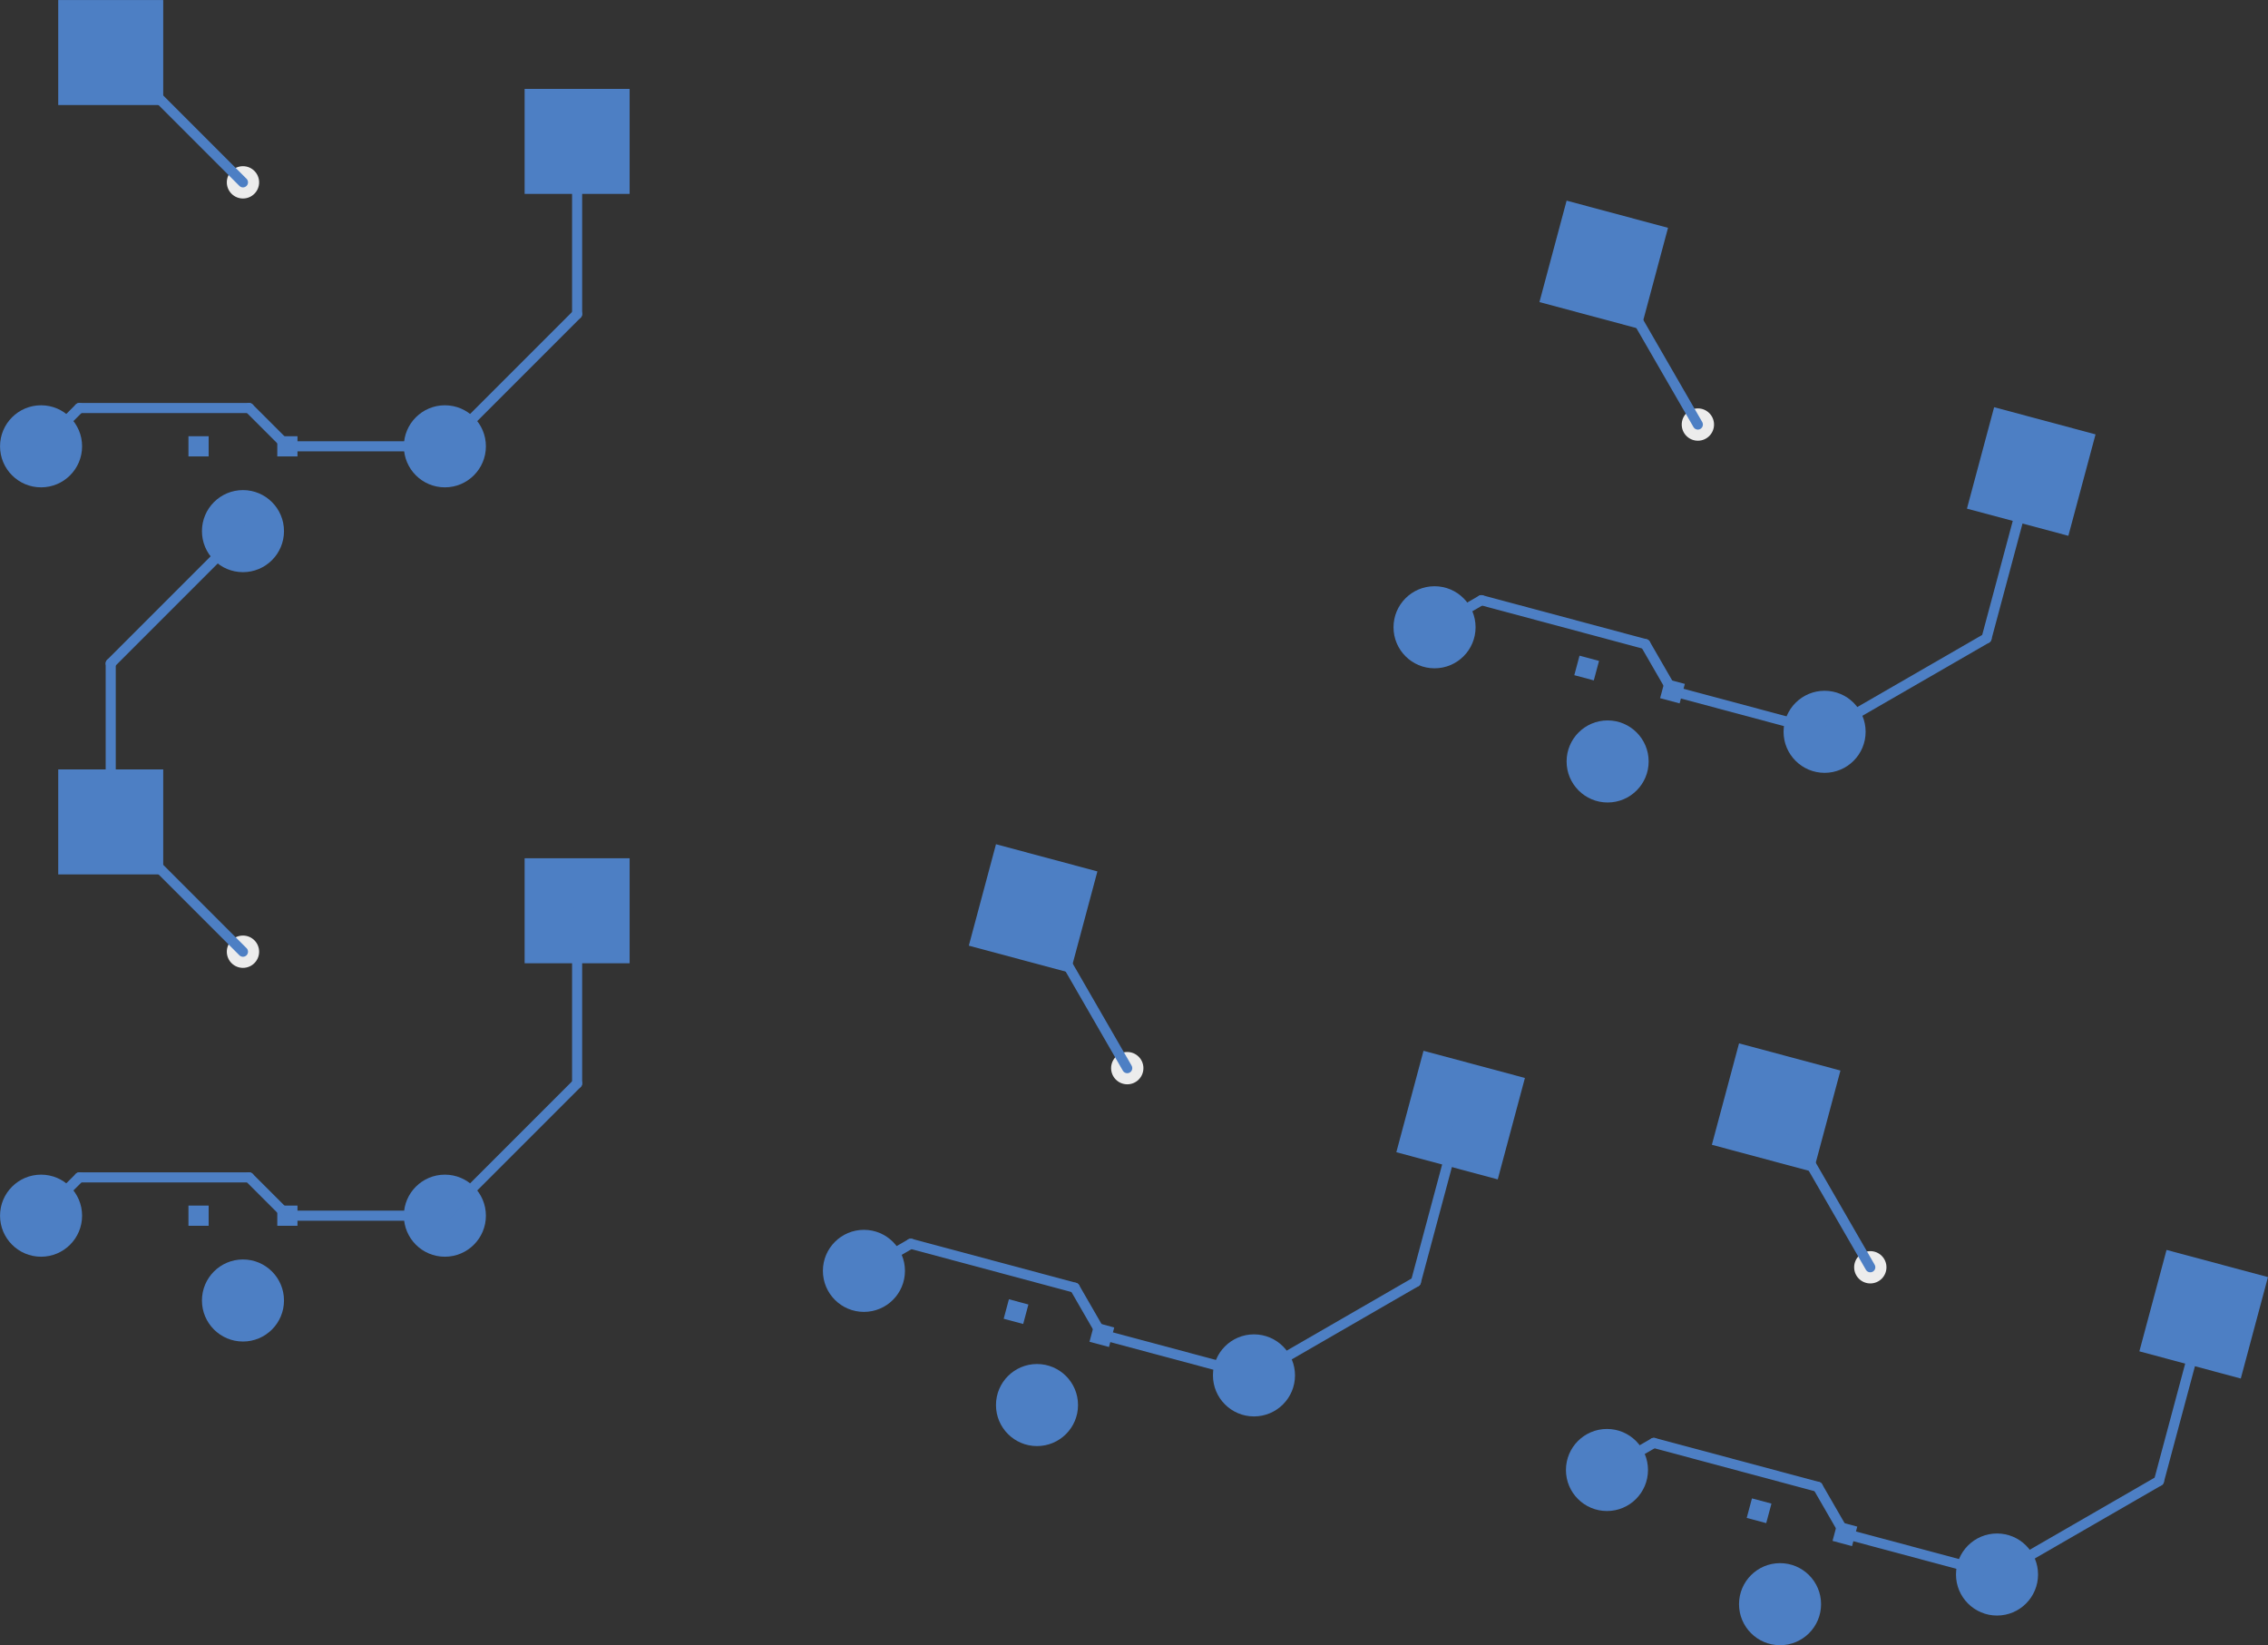 <svg:svg xmlns:svg="http://www.w3.org/2000/svg" version="1.1" width="56165.358mm" height="40737.273mm" viewBox="28508.0 27274.0 56165.358 40737.273">
<svg:rect x="28508.0" y="27274.0" width="56165.358" height="40737.273" fill="#333333" stroke="none"/>
<svg:title>SVG Picture created as keyboard-before-B_Cu.svg date 2023/09/23 12:23:58 </svg:title>
  <svg:desc>Picture generated by PCBNEW </svg:desc>
<svg:g style="fill:#000000; fill-opacity:0.0;  stroke:#000000; stroke-width:0; stroke-opacity:1;  stroke-linecap:round; stroke-linejoin:round;">
<svg:g style="fill:#4D7FC4; fill-opacity:1.0;  stroke:#4D7FC4; stroke-width:0.001; stroke-opacity:1;  stroke-linecap:round; stroke-linejoin:round;">
<svg:circle cx="34525" cy="40425" r="1016" /> 
</svg:g>
<svg:g style="fill:#4D7FC4; fill-opacity:1.0;  stroke:#4D7FC4; stroke-width:0.001; stroke-opacity:1;  stroke-linecap:round; stroke-linejoin:round;">
<svg:path style="fill:#4D7FC4; fill-opacity:1.0;  stroke:#4D7FC4; stroke-width:0.001; stroke-opacity:1;  stroke-linecap:round; stroke-linejoin:round;fill-rule:evenodd;" d="M 29950,29875 29950,27275 32550,27275 32550,29875 Z" /> 
<svg:circle cx="39525" cy="38325" r="1016" /> 
</svg:g>
<svg:g style="fill:#4D7FC4; fill-opacity:1.0;  stroke:#4D7FC4; stroke-width:0.001; stroke-opacity:1;  stroke-linecap:round; stroke-linejoin:round;">
<svg:circle cx="29525" cy="38325" r="1016" /> 
</svg:g>
<svg:g style="fill:#4D7FC4; fill-opacity:1.0;  stroke:#4D7FC4; stroke-width:0.001; stroke-opacity:1;  stroke-linecap:round; stroke-linejoin:round;">
<svg:path style="fill:#4D7FC4; fill-opacity:1.0;  stroke:#4D7FC4; stroke-width:0.001; stroke-opacity:1;  stroke-linecap:round; stroke-linejoin:round;fill-rule:evenodd;" d="M 41500,32075 41500,29475 44100,29475 44100,32075 Z" /> 
</svg:g>
<svg:g style="fill:#4D7FC4; fill-opacity:1.0;  stroke:#4D7FC4; stroke-width:0.001; stroke-opacity:1;  stroke-linecap:round; stroke-linejoin:round;">
<svg:circle cx="34525" cy="59475" r="1016" /> 
</svg:g>
<svg:g style="fill:#4D7FC4; fill-opacity:1.0;  stroke:#4D7FC4; stroke-width:0.001; stroke-opacity:1;  stroke-linecap:round; stroke-linejoin:round;">
<svg:path style="fill:#4D7FC4; fill-opacity:1.0;  stroke:#4D7FC4; stroke-width:0.001; stroke-opacity:1;  stroke-linecap:round; stroke-linejoin:round;fill-rule:evenodd;" d="M 29950,48925 29950,46325 32550,46325 32550,48925 Z" /> 
<svg:circle cx="29525" cy="57375" r="1016" /> 
</svg:g>
<svg:g style="fill:#4D7FC4; fill-opacity:1.0;  stroke:#4D7FC4; stroke-width:0.001; stroke-opacity:1;  stroke-linecap:round; stroke-linejoin:round;">
<svg:path style="fill:#4D7FC4; fill-opacity:1.0;  stroke:#4D7FC4; stroke-width:0.001; stroke-opacity:1;  stroke-linecap:round; stroke-linejoin:round;fill-rule:evenodd;" d="M 41500,51125 41500,48525 44100,48525 44100,51125 Z" /> 
<svg:circle cx="39525" cy="57375" r="1016" /> 
</svg:g>
<svg:g style="fill:#4D7FC4; fill-opacity:1.0;  stroke:#4D7FC4; stroke-width:0.001; stroke-opacity:1;  stroke-linecap:round; stroke-linejoin:round;">
<svg:path style="fill:#4D7FC4; fill-opacity:1.0;  stroke:#4D7FC4; stroke-width:0.001; stroke-opacity:1;  stroke-linecap:round; stroke-linejoin:round;fill-rule:evenodd;" d="M 66631.039,34753.52 67303.968,32242.113 69815.375,32915.042 69142.446,35426.449 Z" /> 
<svg:circle cx="68319.609" cy="46128.134" r="1016" /> 
</svg:g>
<svg:g style="fill:#4D7FC4; fill-opacity:1.0;  stroke:#4D7FC4; stroke-width:0.001; stroke-opacity:1;  stroke-linecap:round; stroke-linejoin:round;">
<svg:circle cx="64033.499" cy="42805.595" r="1016" /> 
</svg:g>
<svg:g style="fill:#4D7FC4; fill-opacity:1.0;  stroke:#4D7FC4; stroke-width:0.001; stroke-opacity:1;  stroke-linecap:round; stroke-linejoin:round;">
<svg:path style="fill:#4D7FC4; fill-opacity:1.0;  stroke:#4D7FC4; stroke-width:0.001; stroke-opacity:1;  stroke-linecap:round; stroke-linejoin:round;fill-rule:evenodd;" d="M 77218.081,39867.917 77891.01,37356.51 80402.417,38029.439 79729.488,40540.846 Z" /> 
<svg:circle cx="73692.758" cy="45393.785" r="1016" /> 
</svg:g>
<svg:g style="fill:#4D7FC4; fill-opacity:1.0;  stroke:#4D7FC4; stroke-width:0.001; stroke-opacity:1;  stroke-linecap:round; stroke-linejoin:round;">
<svg:circle cx="54188.663" cy="62063.77" r="1016" /> 
</svg:g>
<svg:g style="fill:#4D7FC4; fill-opacity:1.0;  stroke:#4D7FC4; stroke-width:0.001; stroke-opacity:1;  stroke-linecap:round; stroke-linejoin:round;">
<svg:path style="fill:#4D7FC4; fill-opacity:1.0;  stroke:#4D7FC4; stroke-width:0.001; stroke-opacity:1;  stroke-linecap:round; stroke-linejoin:round;fill-rule:evenodd;" d="M 52500.093,50689.156 53173.022,48177.749 55684.429,48850.678 55011.5,51362.085 Z" /> 
<svg:circle cx="59561.812" cy="61329.421" r="1016" /> 
</svg:g>
<svg:g style="fill:#4D7FC4; fill-opacity:1.0;  stroke:#4D7FC4; stroke-width:0.001; stroke-opacity:1;  stroke-linecap:round; stroke-linejoin:round;">
<svg:path style="fill:#4D7FC4; fill-opacity:1.0;  stroke:#4D7FC4; stroke-width:0.001; stroke-opacity:1;  stroke-linecap:round; stroke-linejoin:round;fill-rule:evenodd;" d="M 63087.135,55803.553 63760.064,53292.146 66271.471,53965.075 65598.542,56476.482 Z" /> 
<svg:circle cx="49902.553" cy="58741.231" r="1016" /> 
</svg:g>
<svg:g style="fill:#4D7FC4; fill-opacity:1.0;  stroke:#4D7FC4; stroke-width:0.001; stroke-opacity:1;  stroke-linecap:round; stroke-linejoin:round;">
<svg:path style="fill:#4D7FC4; fill-opacity:1.0;  stroke:#4D7FC4; stroke-width:0.001; stroke-opacity:1;  stroke-linecap:round; stroke-linejoin:round;fill-rule:evenodd;" d="M 70900.98,55619.659 71573.909,53108.252 74085.316,53781.181 73412.387,56292.588 Z" /> 
<svg:circle cx="72589.55" cy="66994.273" r="1016" /> 
</svg:g>
<svg:g style="fill:#4D7FC4; fill-opacity:1.0;  stroke:#4D7FC4; stroke-width:0.001; stroke-opacity:1;  stroke-linecap:round; stroke-linejoin:round;">
<svg:path style="fill:#4D7FC4; fill-opacity:1.0;  stroke:#4D7FC4; stroke-width:0.001; stroke-opacity:1;  stroke-linecap:round; stroke-linejoin:round;fill-rule:evenodd;" d="M 81488.022,60734.056 82160.951,58222.649 84672.358,58895.578 83999.429,61406.985 Z" /> 
<svg:circle cx="77962.699" cy="66259.924" r="1016" /> 
</svg:g>
<svg:g style="fill:#4D7FC4; fill-opacity:1.0;  stroke:#4D7FC4; stroke-width:0.001; stroke-opacity:1;  stroke-linecap:round; stroke-linejoin:round;">
<svg:circle cx="68303.44" cy="63671.734" r="1016" /> 
</svg:g>
<svg:g style="fill:#4D7FC4; fill-opacity:1.0;  stroke:#4D7FC4; stroke-width:0.001; stroke-opacity:1;  stroke-linecap:round; stroke-linejoin:round;">
<svg:path style="fill:#4D7FC4; fill-opacity:1.0;  stroke:#4D7FC4; stroke-width:0.001; stroke-opacity:1;  stroke-linecap:round; stroke-linejoin:round;fill-rule:evenodd;" d="M 33175,38575 33175,38075 33675,38075 33675,38575 Z" /> 
<svg:path style="fill:#4D7FC4; fill-opacity:1.0;  stroke:#4D7FC4; stroke-width:0.001; stroke-opacity:1;  stroke-linecap:round; stroke-linejoin:round;fill-rule:evenodd;" d="M 35375,38575 35375,38075 35875,38075 35875,38575 Z" /> 
</svg:g>
<svg:g style="fill:#4D7FC4; fill-opacity:1.0;  stroke:#4D7FC4; stroke-width:0.001; stroke-opacity:1;  stroke-linecap:round; stroke-linejoin:round;">
<svg:path style="fill:#4D7FC4; fill-opacity:1.0;  stroke:#4D7FC4; stroke-width:0.001; stroke-opacity:1;  stroke-linecap:round; stroke-linejoin:round;fill-rule:evenodd;" d="M 33175,57625 33175,57125 33675,57125 33675,57625 Z" /> 
<svg:path style="fill:#4D7FC4; fill-opacity:1.0;  stroke:#4D7FC4; stroke-width:0.001; stroke-opacity:1;  stroke-linecap:round; stroke-linejoin:round;fill-rule:evenodd;" d="M 35375,57625 35375,57125 35875,57125 35875,57625 Z" /> 
</svg:g>
<svg:g style="fill:#4D7FC4; fill-opacity:1.0;  stroke:#4D7FC4; stroke-width:0.001; stroke-opacity:1;  stroke-linecap:round; stroke-linejoin:round;">
<svg:path style="fill:#4D7FC4; fill-opacity:1.0;  stroke:#4D7FC4; stroke-width:0.001; stroke-opacity:1;  stroke-linecap:round; stroke-linejoin:round;fill-rule:evenodd;" d="M 67494.425,43991.766 67623.834,43508.803 68106.797,43638.212 67977.388,44121.175 Z" /> 
<svg:path style="fill:#4D7FC4; fill-opacity:1.0;  stroke:#4D7FC4; stroke-width:0.001; stroke-opacity:1;  stroke-linecap:round; stroke-linejoin:round;fill-rule:evenodd;" d="M 69619.461,44561.168 69748.87,44078.205 70231.833,44207.614 70102.424,44690.577 Z" /> 
</svg:g>
<svg:g style="fill:#4D7FC4; fill-opacity:1.0;  stroke:#4D7FC4; stroke-width:0.001; stroke-opacity:1;  stroke-linecap:round; stroke-linejoin:round;">
<svg:path style="fill:#4D7FC4; fill-opacity:1.0;  stroke:#4D7FC4; stroke-width:0.001; stroke-opacity:1;  stroke-linecap:round; stroke-linejoin:round;fill-rule:evenodd;" d="M 53363.479,59927.402 53492.888,59444.439 53975.851,59573.848 53846.442,60056.811 Z" /> 
<svg:path style="fill:#4D7FC4; fill-opacity:1.0;  stroke:#4D7FC4; stroke-width:0.001; stroke-opacity:1;  stroke-linecap:round; stroke-linejoin:round;fill-rule:evenodd;" d="M 55488.515,60496.804 55617.924,60013.841 56100.887,60143.25 55971.478,60626.213 Z" /> 
</svg:g>
<svg:g style="fill:#4D7FC4; fill-opacity:1.0;  stroke:#4D7FC4; stroke-width:0.001; stroke-opacity:1;  stroke-linecap:round; stroke-linejoin:round;">
<svg:path style="fill:#4D7FC4; fill-opacity:1.0;  stroke:#4D7FC4; stroke-width:0.001; stroke-opacity:1;  stroke-linecap:round; stroke-linejoin:round;fill-rule:evenodd;" d="M 71764.366,64857.905 71893.775,64374.942 72376.738,64504.351 72247.329,64987.314 Z" /> 
<svg:path style="fill:#4D7FC4; fill-opacity:1.0;  stroke:#4D7FC4; stroke-width:0.001; stroke-opacity:1;  stroke-linecap:round; stroke-linejoin:round;fill-rule:evenodd;" d="M 73889.402,65427.307 74018.811,64944.344 74501.774,65073.753 74372.365,65556.716 Z" /> 
</svg:g>
<svg:g style="fill:#ECECEC; fill-opacity:1.0;  stroke:#ECECEC; stroke-width:0.001; stroke-opacity:1;  stroke-linecap:round; stroke-linejoin:round;">
<svg:circle cx="34525" cy="50839" r="400" /> 
</svg:g>
<svg:g style="fill:#ECECEC; fill-opacity:1.0;  stroke:#ECECEC; stroke-width:0.001; stroke-opacity:1;  stroke-linecap:round; stroke-linejoin:round;">
<svg:circle cx="34525" cy="31789" r="400" /> 
</svg:g>
<svg:g style="fill:#ECECEC; fill-opacity:1.0;  stroke:#ECECEC; stroke-width:0.001; stroke-opacity:1;  stroke-linecap:round; stroke-linejoin:round;">
<svg:circle cx="70554.77" cy="37786.399" r="400" /> 
</svg:g>
<svg:g style="fill:#ECECEC; fill-opacity:1.0;  stroke:#ECECEC; stroke-width:0.001; stroke-opacity:1;  stroke-linecap:round; stroke-linejoin:round;">
<svg:circle cx="74824.711" cy="58652.538" r="400" /> 
</svg:g>
<svg:g style="fill:#ECECEC; fill-opacity:1.0;  stroke:#ECECEC; stroke-width:0.001; stroke-opacity:1;  stroke-linecap:round; stroke-linejoin:round;">
<svg:circle cx="56423.824" cy="53722.035" r="400" /> 
</svg:g>
<svg:g style="fill:#4D7FC4; fill-opacity:0.0;  stroke:#4D7FC4; stroke-width:250; stroke-opacity:1;  stroke-linecap:round; stroke-linejoin:round;">
<svg:path d="M31250 28575 L31311 28575 " />
<svg:path d="M31250 47625 L31311 47625 " />
<svg:path d="M31250 43700 L34525 40425 " />
<svg:path d="M31250 47625 L31250 43700 " />
<svg:path d="M31311 28575 L34525 31789 " />
<svg:path d="M31311 47625 L34525 50839 " />
<svg:path d="M68223 33834 L68282 33850 " />
<svg:path d="M54092 49769 L54151 49785 " />
<svg:path d="M68282 33850 L70554 37786 " />
<svg:path d="M54151 49785 L56423 53722 " />
<svg:path d="M72493 54700 L72552 54716 " />
<svg:path d="M72552 54716 L74824 58652 " />
<svg:path d="M42800 35050 L39525 38325 " />
<svg:path d="M35625 38325 L34677 37377 " />
<svg:path d="M30473 37377 L29525 38325 " />
<svg:path d="M35625 38325 L39525 38325 " />
<svg:path d="M42800 30775 L42800 35050 " />
<svg:path d="M34677 37377 L30473 37377 " />
<svg:path d="M42800 54100 L39525 57375 " />
<svg:path d="M35625 57375 L34677 56427 " />
<svg:path d="M30473 56427 L29525 57375 " />
<svg:path d="M35625 57375 L39525 57375 " />
<svg:path d="M42800 49825 L42800 54100 " />
<svg:path d="M34677 56427 L30473 56427 " />
<svg:path d="M77703 43078 L73692 45393 " />
<svg:path d="M69925 44384 L69255 43223 " />
<svg:path d="M65194 42135 L64033 42805 " />
<svg:path d="M69925 44384 L73692 45393 " />
<svg:path d="M78810 38948 L77703 43078 " />
<svg:path d="M69255 43223 L65194 42135 " />
<svg:path d="M63572 59013 L59561 61329 " />
<svg:path d="M55794 60320 L55124 59158 " />
<svg:path d="M51063 58070 L49902 58741 " />
<svg:path d="M55794 60320 L59561 61329 " />
<svg:path d="M64679 54884 L63572 59013 " />
<svg:path d="M55124 59158 L51063 58070 " />
<svg:path d="M81973 63944 L77962 66259 " />
<svg:path d="M74195 65250 L73525 64089 " />
<svg:path d="M69464 63001 L68303 63671 " />
<svg:path d="M74195 65250 L77962 66259 " />
<svg:path d="M83080 59814 L81973 63944 " />
<svg:path d="M73525 64089 L69464 63001 " />
</svg:g>
</svg:g> 
</svg:svg>